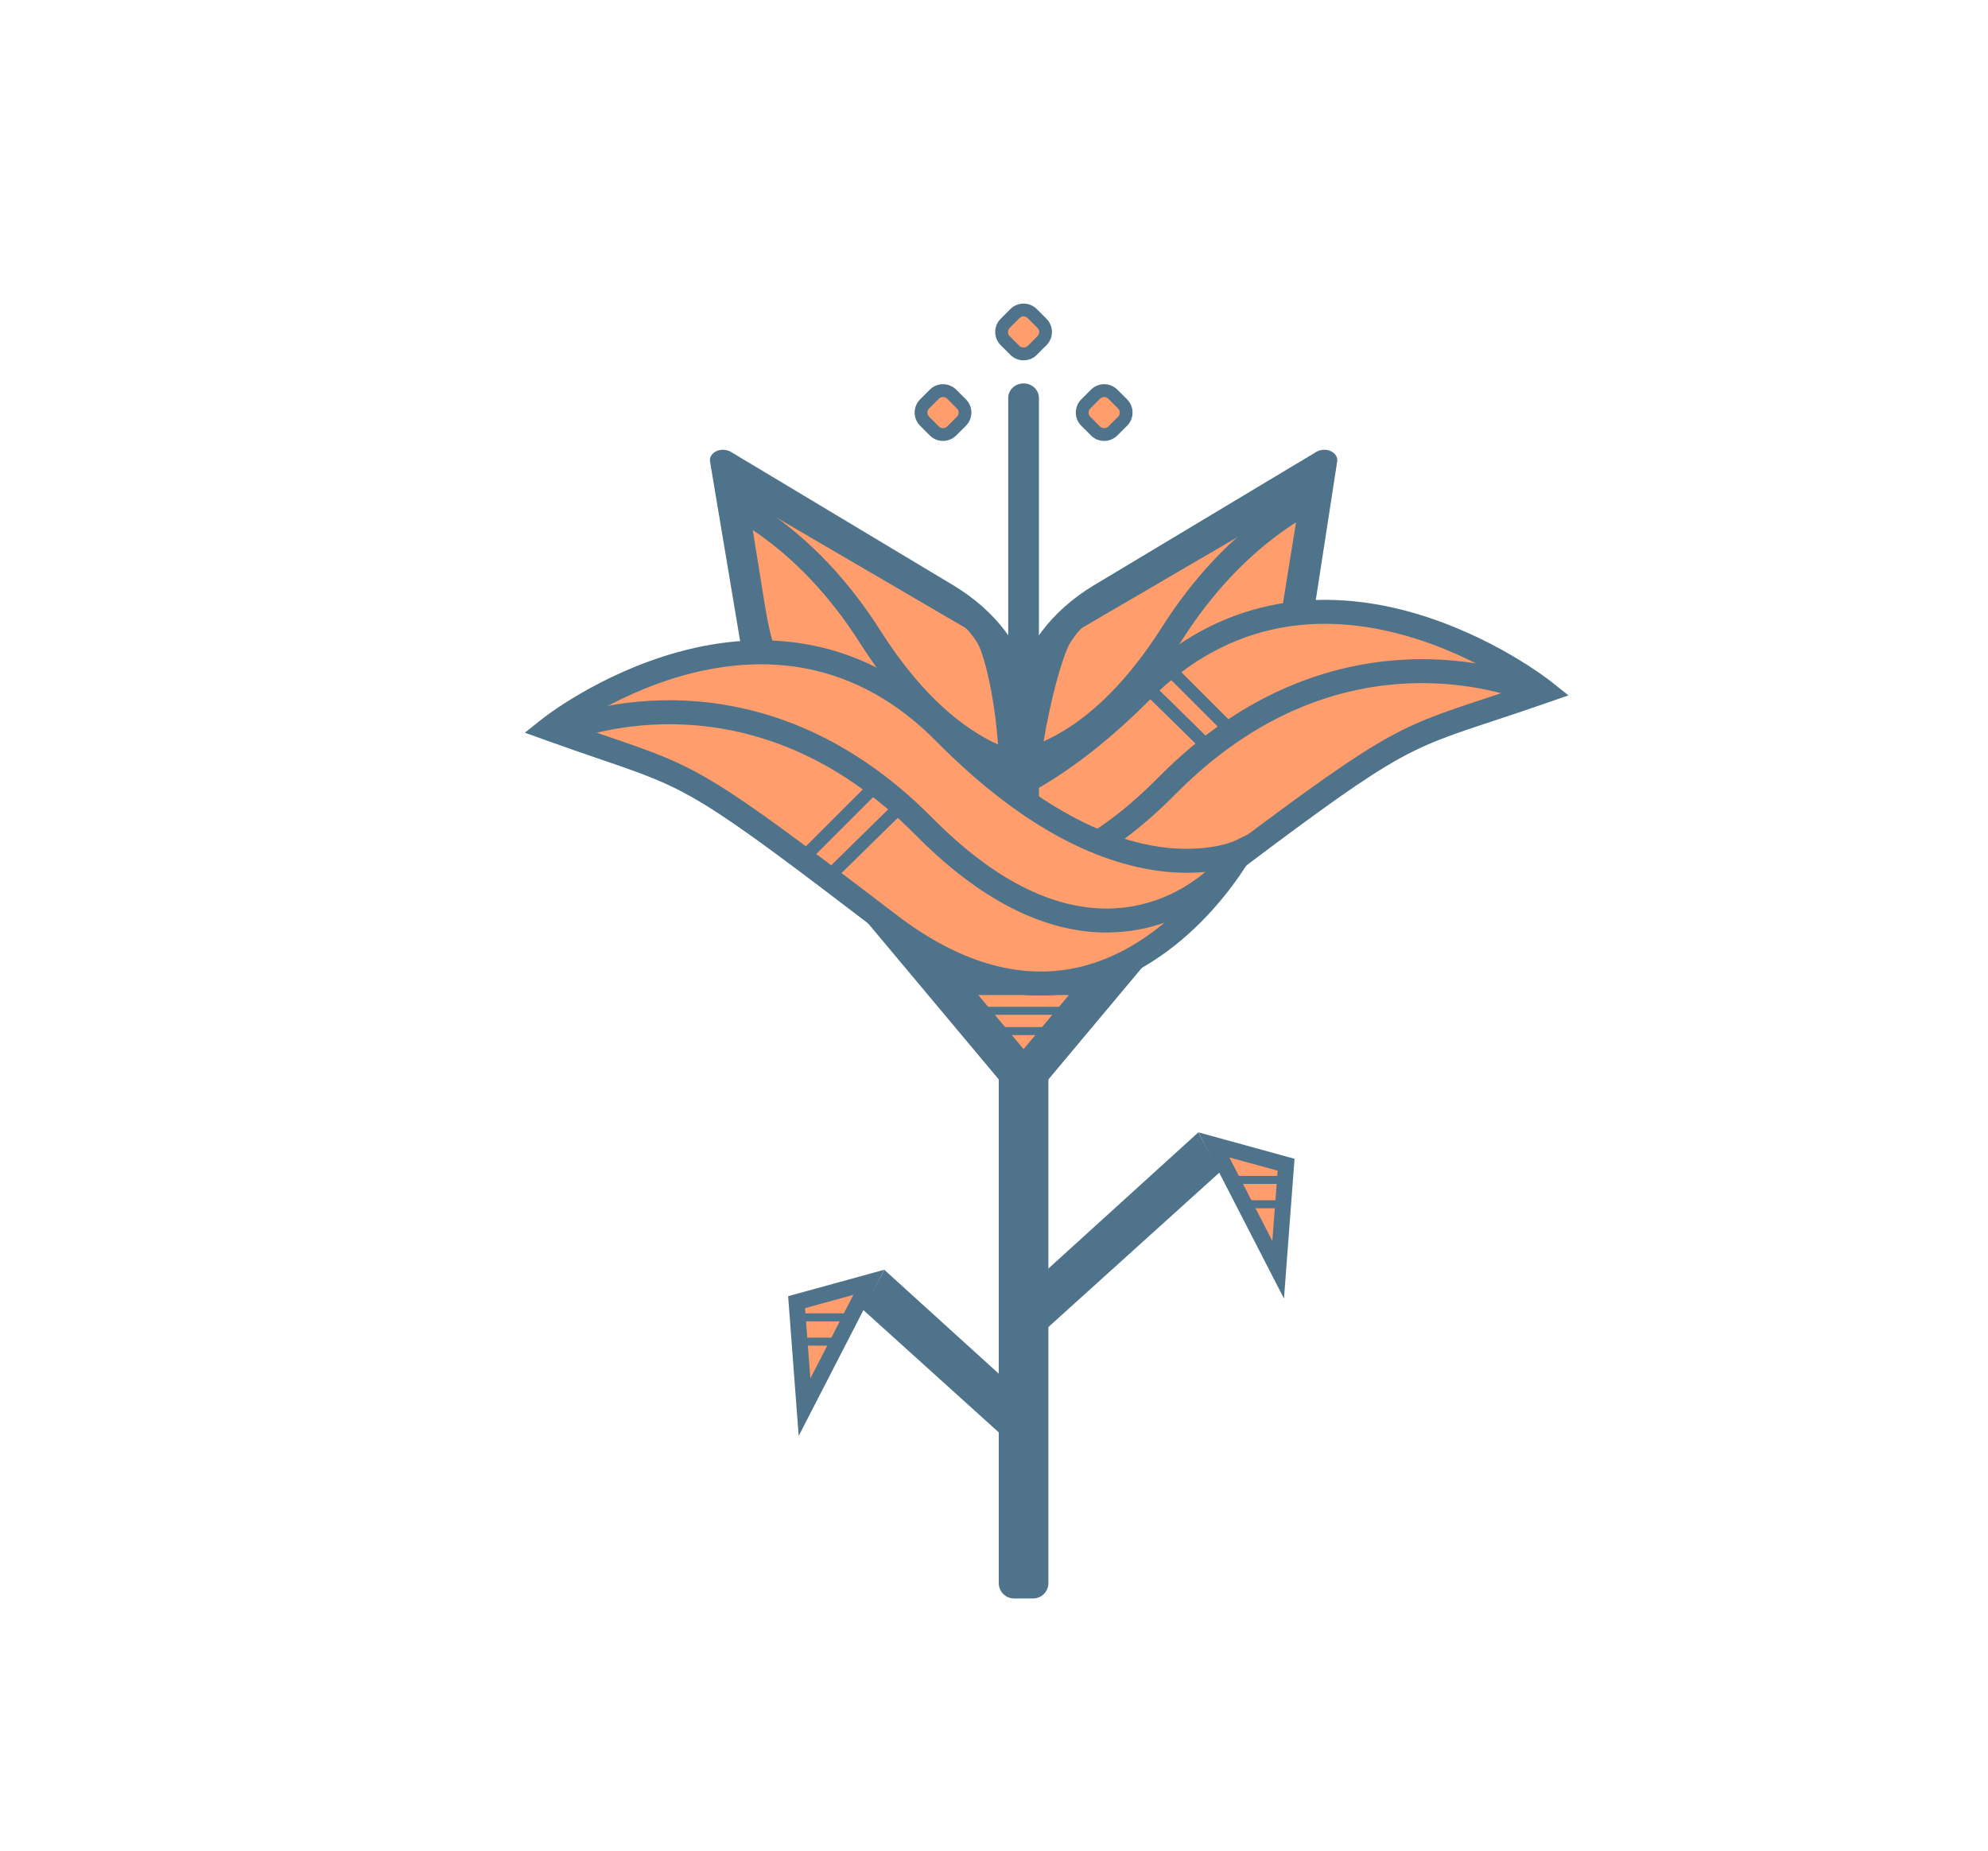 <?xml version="1.0" encoding="utf-8"?>
<!-- Generator: Adobe Illustrator 26.0.2, SVG Export Plug-In . SVG Version: 6.00 Build 0)  -->
<svg version="1.1" id="Layer_1" xmlns="http://www.w3.org/2000/svg" xmlns:xlink="http://www.w3.org/1999/xlink" x="0px" y="0px"
	 viewBox="0 0 459.74 428.04" style="enable-background:new 0 0 459.74 428.04;" xml:space="preserve">
<style type="text/css">
	.st0{fill:#4E738A;}
	.st1{fill:#FF9D6C;}
	.st2{clip-path:url(#SVGID_00000177481436426154221660000003504369963084341174_);}
	.st3{clip-path:url(#SVGID_00000025427404942013464400000011527906488598608024_);}
</style>
<g>
	<path class="st0" d="M177.77,152.71c10.85-0.05,12.93,0,20.75,3.57c16.62,7.6,29.05,12.74,27.05,25.71
		c1.9,1.47,4.09,2.63,6.05,4.03c13.56-16.34,8.81-38.68-11.24-50.7l-51.35-30.8c-0.99-0.59-2.31-0.66-3.37-0.17
		c-1.06,0.5-1.63,1.45-1.46,2.41l7.42,44.25"/>
	<g>
		<path class="st1" d="M224.81,142.9l-55.46-32.38l4.8,29.9c0.46,2.86,2.1,13.03,4.89,13.8c10.06,2.77,35.21,11.63,49.18,28.15
			c9.58,11.34,4.55-28.26,0.12-35.22C226.96,144.99,225.78,143.59,224.81,142.9z"/>
		<path class="st0" d="M231.2,187.17c-2.23,0-4.2-1.97-5.09-3.03c-5.82-6.88-14.29-13.12-25.17-18.54
			c-10.14-5.05-19.2-7.78-22.62-8.72c-3.24-0.89-5.17-5.38-6.89-16l-5.73-35.71l60.71,35.46c1.31,0.93,2.7,2.57,4.26,5.02
			c2.3,3.61,4.24,12.98,5.15,20.66c2,16.91-1.19,19.25-2.24,20.03C232.77,186.94,231.97,187.17,231.2,187.17z M180.07,151.63
			c6.3,1.76,34.66,10.49,50.26,28.95c0.08,0.09,0.15,0.18,0.22,0.25c0.46-2.2,0.63-7.07-0.35-14.78c-1.11-8.77-3-15.51-4.21-17.41
			c-1.45-2.28-2.34-3.12-2.71-3.41l-50.27-29.36l3.87,24.12C178.32,148.88,179.64,151.11,180.07,151.63z"/>
	</g>
	<g>
		<defs>
			<path id="SVGID_1_" d="M224.81,142.9l-55.46-32.38l4.8,29.9c0.46,2.86,2.1,13.03,4.89,13.8c10.06,2.77,35.21,11.63,49.18,28.15
				c9.58,11.34,4.55-28.26,0.12-35.22C226.96,144.99,225.78,143.59,224.81,142.9z"/>
		</defs>
		<clipPath id="SVGID_00000180361234072188936140000003506838417723947418_">
			<use xlink:href="#SVGID_1_"  style="overflow:visible;"/>
		</clipPath>
		<g style="clip-path:url(#SVGID_00000180361234072188936140000003506838417723947418_);">
			<path class="st0" d="M245.91,181.11c-2.45,0-5.05-0.23-7.78-0.76c-14.51-2.85-27.71-13.49-39.24-31.61
				c-6.87-10.8-15.08-19.51-24.41-25.88c-7.44-5.09-15.61-8.72-24.29-10.79c-14.85-3.55-26.21-1.27-26.32-1.25l-1.14-5.42
				c0.5-0.11,12.47-2.54,28.47,1.22c9.38,2.2,18.21,6.1,26.25,11.57c10.01,6.81,18.79,16.09,26.1,27.58
				c10.66,16.75,22.61,26.55,35.54,29.13c14.31,2.86,24.94-4.42,25.05-4.49l3.19,4.52C266.91,175.23,258.42,181.11,245.91,181.11z"
				/>
		</g>
	</g>
	<g>
		<path class="st0" d="M295.66,152.71c-10.85-0.05-12.93,0-20.75,3.57c-16.62,7.6-29.05,12.74-27.05,25.71
			c-1.9,1.47-4.09,2.63-6.05,4.03c-13.56-16.34-8.81-38.68,11.24-50.7l51.35-30.8c0.99-0.59,2.31-0.66,3.37-0.17
			c1.06,0.5,1.63,1.45,1.46,2.41l-6.9,44.67"/>
		<g>
			<path class="st1" d="M248.71,142.9l55.46-32.38l-4.8,29.9c-0.46,2.86-3.76,6.13-5.69,8.29c-15.68,17.54-37.91,20.8-51.87,37.31
				c-9.58,11.34-1.05-31.92,3.37-38.88C246.56,144.99,247.74,143.59,248.71,142.9z"/>
			<path class="st0" d="M239.17,190.69c-0.95,0-1.71-0.38-2.22-0.76c-1.22-0.9-4.08-3-0.63-21.86c1.51-8.23,4.19-18.75,6.53-22.42
				c1.56-2.45,2.95-4.09,4.26-5.02l0.2-0.13l60.51-35.33l-5.72,35.68c-0.54,3.32-3.35,6.4-5.61,8.87c-0.26,0.29-0.52,0.56-0.75,0.82
				c-8.18,9.15-17.94,14.49-27.38,19.66c-9.16,5.01-17.81,9.75-24.44,17.59C242.05,190.03,240.43,190.69,239.17,190.69z
				 M250.23,145.22c-0.37,0.29-1.26,1.13-2.71,3.41c-1.27,1.99-3.63,9.37-5.51,19.15c-1.51,7.83-1.89,13.06-1.79,15.84
				c7.23-8.27,16.5-13.35,25.48-18.26c9.03-4.94,18.37-10.06,25.91-18.5c0.24-0.27,0.51-0.56,0.79-0.87
				c1.48-1.62,3.96-4.33,4.23-6.02l3.87-24.11L250.23,145.22z"/>
		</g>
	</g>
	<g>
		<defs>
			<path id="SVGID_00000161610837126079277630000015095820151216490931_" d="M247.51,142.09l55.46-32.38l-4.8,29.9
				c-0.46,2.86-2.1,13.03-4.89,13.8c-10.06,2.77-35.21,11.63-49.18,28.15c-9.58,11.34-4.55-28.26-0.12-35.22
				C245.36,144.17,246.54,142.78,247.51,142.09z"/>
		</defs>
		<clipPath id="SVGID_00000009559099129497766360000016446678146259095725_">
			<use xlink:href="#SVGID_00000161610837126079277630000015095820151216490931_"  style="overflow:visible;"/>
		</clipPath>
		<g style="clip-path:url(#SVGID_00000009559099129497766360000016446678146259095725_);">
			<path class="st0" d="M226.42,180.3c-12.51,0-21.01-5.88-21.43-6.18l3.2-4.52c0.1,0.07,10.74,7.35,25.04,4.49
				c12.92-2.58,24.88-12.38,35.54-29.13c7.31-11.49,16.1-20.77,26.1-27.58c8.04-5.47,16.87-9.36,26.25-11.57
				c16-3.76,27.97-1.32,28.47-1.22l-1.14,5.42c-0.11-0.02-11.47-2.3-26.32,1.25c-8.68,2.07-16.85,5.7-24.29,10.79
				c-9.32,6.38-17.53,15.08-24.41,25.88c-11.53,18.12-24.73,28.75-39.24,31.61C231.47,180.08,228.86,180.3,226.42,180.3z"/>
		</g>
	</g>
	<path class="st0" d="M238.91,369.7h-4.4c-1.96,0-3.54-1.59-3.54-3.54V246.59c0-1.96,1.59-3.54,3.54-3.54h4.4
		c1.96,0,3.54,1.59,3.54,3.54v119.57C242.45,368.11,240.87,369.7,238.91,369.7z"/>
	<polyline class="st0" points="284.07,199.96 236.71,256.51 191.6,202.63 	"/>
	<polyline class="st1" points="255.39,220.34 236.71,242.65 218.03,220.34 	"/>
	<polygon class="st0" points="240.86,294.84 277.12,261.9 282.08,271.12 241.59,307.7 	"/>
	<g>
		<polygon class="st1" points="280.73,264.79 295.58,293.69 297.42,269.39 		"/>
		<path class="st0" d="M296.93,300.34l-19.77-38.44l22.21,6.11L296.93,300.34z M284.29,267.69l9.95,19.34l1.23-16.27L284.29,267.69z
			"/>
	</g>
	<g>
		<g>
			<path class="st1" d="M357.06,159.87c0,0-51.96-41.33-93.08-0.02s-69.46,26.96-69.46,26.96s31.87,56.58,83.01,17.96
				S322.59,171.9,357.06,159.87z"/>
			<path class="st0" d="M242.46,221.04c-3.16,0-6.31-0.32-9.43-0.98c-25.73-5.36-40.32-30.81-40.93-31.89l-4.48-7.95l8.14,4.12
				c2.29,1.13,9.06,2.94,18.16,1.67c19.27-2.67,36.79-16.77,48.09-28.12c17.56-17.65,39.93-23.25,64.68-16.19
				c18.45,5.26,31.54,15.56,32.09,16l3.93,3.13l-4.74,1.65c-5.09,1.78-9.25,3.15-12.92,4.36c-20.88,6.9-22.59,7.46-65.85,40.13
				C266.82,216.33,254.5,221.04,242.46,221.04z M201.05,191.49c5.74,7.54,17.25,19.86,33.15,23.16
				c13.35,2.77,27.37-1.29,41.66-12.08c43.99-33.22,46.21-33.96,67.45-40.97c2.34-0.77,4.87-1.61,7.72-2.57
				c-5.17-3.38-14.59-8.8-26.02-12.03c-10.09-2.85-19.76-3.47-28.75-1.82c-11.18,2.05-21.38,7.65-30.33,16.64
				c-17.49,17.58-34.91,27.59-51.76,29.77C208.87,192.26,204.44,192.02,201.05,191.49z"/>
		</g>
		<g>
			<path class="st0" d="M227.71,206.17c-0.26,0-0.52,0-0.78-0.01c-16.97-0.32-26.98-11.02-27.4-11.47l4.08-3.74
				c0.08,0.09,8.94,9.45,23.52,9.68c13.17,0.2,26.93-6.84,40.89-20.96c9.58-9.69,20.12-16.9,31.34-21.44
				c9.01-3.65,18.47-5.58,28.1-5.76c16.43-0.3,27.62,4.62,28.09,4.83l-2.26,5.05l1.13-2.53l-1.13,2.53
				c-0.1-0.05-10.72-4.67-25.99-4.34c-8.92,0.19-17.67,2.01-26.02,5.41c-10.46,4.26-20.33,11.04-29.33,20.14
				C257.13,198.56,242.25,206.17,227.71,206.17z"/>
			<g>
				<line class="st1" x1="265.22" y1="159.14" x2="279.71" y2="173.37"/>
				
					<rect x="270.99" y="156.1" transform="matrix(0.701 -0.714 0.714 0.701 -37.067 244.146)" class="st0" width="2.95" height="20.31"/>
			</g>
			<g>
				<line class="st1" x1="270.94" y1="155.22" x2="284.84" y2="169.13"/>
				
					<rect x="276.41" y="152.34" transform="matrix(0.707 -0.707 0.707 0.707 -33.281 244)" class="st0" width="2.95" height="19.67"/>
			</g>
		</g>
	</g>
	<g>
		<g>
			<path class="st0" d="M234.09,226.71V92.03c0-1.34,1.17-2.43,2.62-2.43s2.62,1.09,2.62,2.43v134.67"/>
			<path class="st0" d="M240.26,226.71h-1.85V92.03c0-0.83-0.76-1.51-1.7-1.51c-0.94,0-1.7,0.68-1.7,1.51v134.67h-1.85V92.03
				c0-1.85,1.59-3.35,3.55-3.35c1.96,0,3.55,1.5,3.55,3.35V226.71z"/>
		</g>
	</g>
	<g>
		<path class="st1" d="M126.99,168.53c0,0,50.64-40.36,91.47,0.93s68.54,27.38,68.54,27.38s-30.74,55.65-81.39,16.92
			S160.98,180.79,126.99,168.53z"/>
		<path class="st0" d="M240.63,230.25c-11.98,0-24.29-4.78-36.72-14.28c-42.85-32.77-44.53-33.34-65.13-40.38
			c-3.62-1.24-7.73-2.64-12.74-4.45l-4.66-1.68l3.88-3.09c0.53-0.43,13.31-10.5,31.41-15.52c10.73-2.98,21.09-3.54,30.79-1.67
			c12.16,2.34,23.25,8.51,32.96,18.34c11.22,11.35,28.57,25.47,47.52,28.31c8.95,1.34,15.57-0.37,17.82-1.46l7.86-3.82l-4.21,7.64
			c-0.58,1.05-14.54,25.86-39.56,31.11C246.8,229.93,243.73,230.25,240.63,230.25z M132.96,167.72c2.81,0.98,5.31,1.84,7.62,2.63
			c20.94,7.16,23.13,7.91,66.7,41.22c14.28,10.92,28.21,15.06,41.4,12.31c15.36-3.21,26.39-15.12,31.9-22.45
			c-3.34,0.49-7.7,0.68-12.94-0.05c-16.58-2.32-33.79-12.41-51.16-29.97c-8.89-8.99-18.97-14.63-29.97-16.77
			c-8.83-1.72-18.32-1.22-28.2,1.5C147.18,159.2,138.02,164.43,132.96,167.72z"/>
	</g>
	<g>
		<path class="st0" d="M255.94,215.68c-14.54,0-29.42-7.6-44.26-22.61c-9-9.1-18.87-15.88-29.33-20.14
			c-8.35-3.4-17.1-5.22-26.02-5.41c-15.27-0.33-25.88,4.3-25.99,4.34l-2.26-5.06c0.47-0.21,11.66-5.12,28.09-4.83
			c9.63,0.17,19.09,2.11,28.1,5.76c11.22,4.54,21.77,11.76,31.34,21.44c13.96,14.12,27.72,21.17,40.89,20.96
			c14.59-0.23,23.44-9.59,23.53-9.69l4.07,3.75c-0.42,0.46-10.42,11.15-27.4,11.47C256.46,215.68,256.2,215.68,255.94,215.68z"/>
		<g>
			<line class="st1" x1="207.24" y1="187.25" x2="192.76" y2="201.48"/>
			
				<rect x="189.85" y="192.89" transform="matrix(0.714 -0.701 0.701 0.714 -78.884 195.823)" class="st0" width="20.31" height="2.95"/>
		</g>
		<g>
			<line class="st1" x1="201.21" y1="183.02" x2="187.31" y2="196.93"/>
			
				<rect x="184.43" y="188.5" transform="matrix(0.707 -0.707 0.707 0.707 -77.437 193.007)" class="st0" width="19.67" height="2.95"/>
		</g>
	</g>
	<g>
		<rect x="227.16" y="232.86" class="st0" width="20.34" height="1.85"/>
	</g>
	<g>
		<rect x="223.1" y="228.29" class="st0" width="24.61" height="1.85"/>
	</g>
	<g>
		<rect x="284.07" y="271.97" class="st0" width="12.06" height="1.85"/>
	</g>
	<g>
		<rect x="226.54" y="237.55" class="st0" width="20.34" height="1.85"/>
	</g>
	<g>
		<rect x="287.09" y="277.6" class="st0" width="8.49" height="1.85"/>
	</g>
	<polygon class="st0" points="220.05,225.12 228.22,226.71 228.22,228.66 222.28,229.21 	"/>
	<g>
		<path class="st1" d="M222.4,97.35l-2.4,2.4c-1.07,1.07-2.79,1.07-3.86,0l-2.4-2.4c-1.07-1.07-1.07-2.79,0-3.86l2.4-2.4
			c1.07-1.07,2.79-1.07,3.86,0l2.4,2.4C223.47,94.56,223.47,96.28,222.4,97.35z"/>
		<path class="st0" d="M218.08,101.98c-1.15,0-2.23-0.45-3.05-1.26l-2.25-2.25c-0.81-0.81-1.26-1.9-1.26-3.05s0.45-2.23,1.26-3.05
			l2.25-2.25c0.81-0.81,1.9-1.26,3.05-1.26c1.15,0,2.23,0.45,3.05,1.26l2.25,2.25c0.81,0.81,1.26,1.9,1.26,3.05
			s-0.45,2.23-1.26,3.05l-2.25,2.25C220.31,101.53,219.23,101.98,218.08,101.98z M218.08,91.82c-0.36,0-0.7,0.14-0.96,0.4
			l-2.25,2.25c-0.26,0.26-0.4,0.6-0.4,0.96c0,0.36,0.14,0.7,0.4,0.96l2.25,2.25c0.51,0.51,1.41,0.51,1.92,0l2.25-2.25
			c0.26-0.26,0.4-0.6,0.4-0.96c0-0.36-0.14-0.7-0.4-0.96l-2.25-2.25C218.78,91.96,218.44,91.82,218.08,91.82z"/>
	</g>
	<g>
		<path class="st1" d="M259.67,97.35l-2.4,2.4c-1.07,1.07-2.79,1.07-3.86,0l-2.4-2.4c-1.07-1.07-1.07-2.79,0-3.86l2.4-2.4
			c1.07-1.07,2.79-1.07,3.86,0l2.4,2.4C260.74,94.56,260.74,96.28,259.67,97.35z"/>
		<path class="st0" d="M255.35,101.98c-1.15,0-2.23-0.45-3.05-1.26l-2.25-2.25c-1.68-1.68-1.68-4.42,0-6.1l2.25-2.25
			c0.81-0.81,1.9-1.26,3.05-1.26c1.15,0,2.23,0.45,3.05,1.26l2.25,2.25c0.81,0.81,1.26,1.9,1.26,3.05s-0.45,2.23-1.26,3.05
			l-2.25,2.25C257.58,101.53,256.5,101.98,255.35,101.98z M255.35,91.82c-0.36,0-0.7,0.14-0.96,0.4l-2.25,2.25
			c-0.53,0.53-0.53,1.39,0,1.92l2.25,2.25c0.51,0.51,1.41,0.51,1.92,0l2.25-2.25c0.26-0.26,0.4-0.6,0.4-0.96
			c0-0.36-0.14-0.7-0.4-0.96l-2.25-2.25C256.05,91.96,255.71,91.82,255.35,91.82z"/>
	</g>
	<g>
		<path class="st1" d="M241.04,78.71l-2.4,2.4c-1.07,1.07-2.79,1.07-3.86,0l-2.4-2.4c-1.07-1.07-1.07-2.79,0-3.86l2.4-2.4
			c1.07-1.07,2.79-1.07,3.86,0l2.4,2.4C242.1,75.92,242.1,77.65,241.04,78.71z"/>
		<path class="st0" d="M236.71,83.34c-1.15,0-2.23-0.45-3.05-1.26l-2.25-2.25c-1.68-1.68-1.68-4.42,0-6.1l2.25-2.25
			c0.81-0.81,1.9-1.26,3.05-1.26c1.15,0,2.23,0.45,3.05,1.26l2.25,2.25c0.81,0.81,1.26,1.9,1.26,3.05s-0.45,2.23-1.26,3.05
			l-2.25,2.25C238.95,82.89,237.86,83.34,236.71,83.34z M236.71,73.18c-0.36,0-0.7,0.14-0.96,0.4l-2.25,2.25
			c-0.53,0.53-0.53,1.39,0,1.92l2.25,2.25c0.51,0.51,1.41,0.51,1.92,0l2.25-2.25c0.26-0.26,0.4-0.6,0.4-0.96
			c0-0.36-0.14-0.7-0.4-0.96l-2.25-2.25C237.42,73.32,237.07,73.18,236.71,73.18z"/>
	</g>
	<polygon class="st0" points="240.78,326.62 204.51,293.69 199.56,302.91 240.05,339.49 	"/>
	<g>
		<polygon class="st1" points="200.91,296.58 186.05,325.47 184.22,301.17 		"/>
		<path class="st0" d="M182.26,299.79l22.21-6.11l-19.77,38.44L182.26,299.79z M186.17,302.55l1.23,16.27l9.95-19.34L186.17,302.55z
			"/>
	</g>
	<g>
		<line class="st1" x1="197.57" y1="304.68" x2="185.51" y2="304.68"/>
		<rect x="185.51" y="303.76" class="st0" width="12.06" height="1.85"/>
	</g>
	<g>
		<line class="st1" x1="194.54" y1="310.31" x2="186.05" y2="310.31"/>
		<rect x="186.05" y="309.38" class="st0" width="8.49" height="1.85"/>
	</g>
</g>
</svg>
